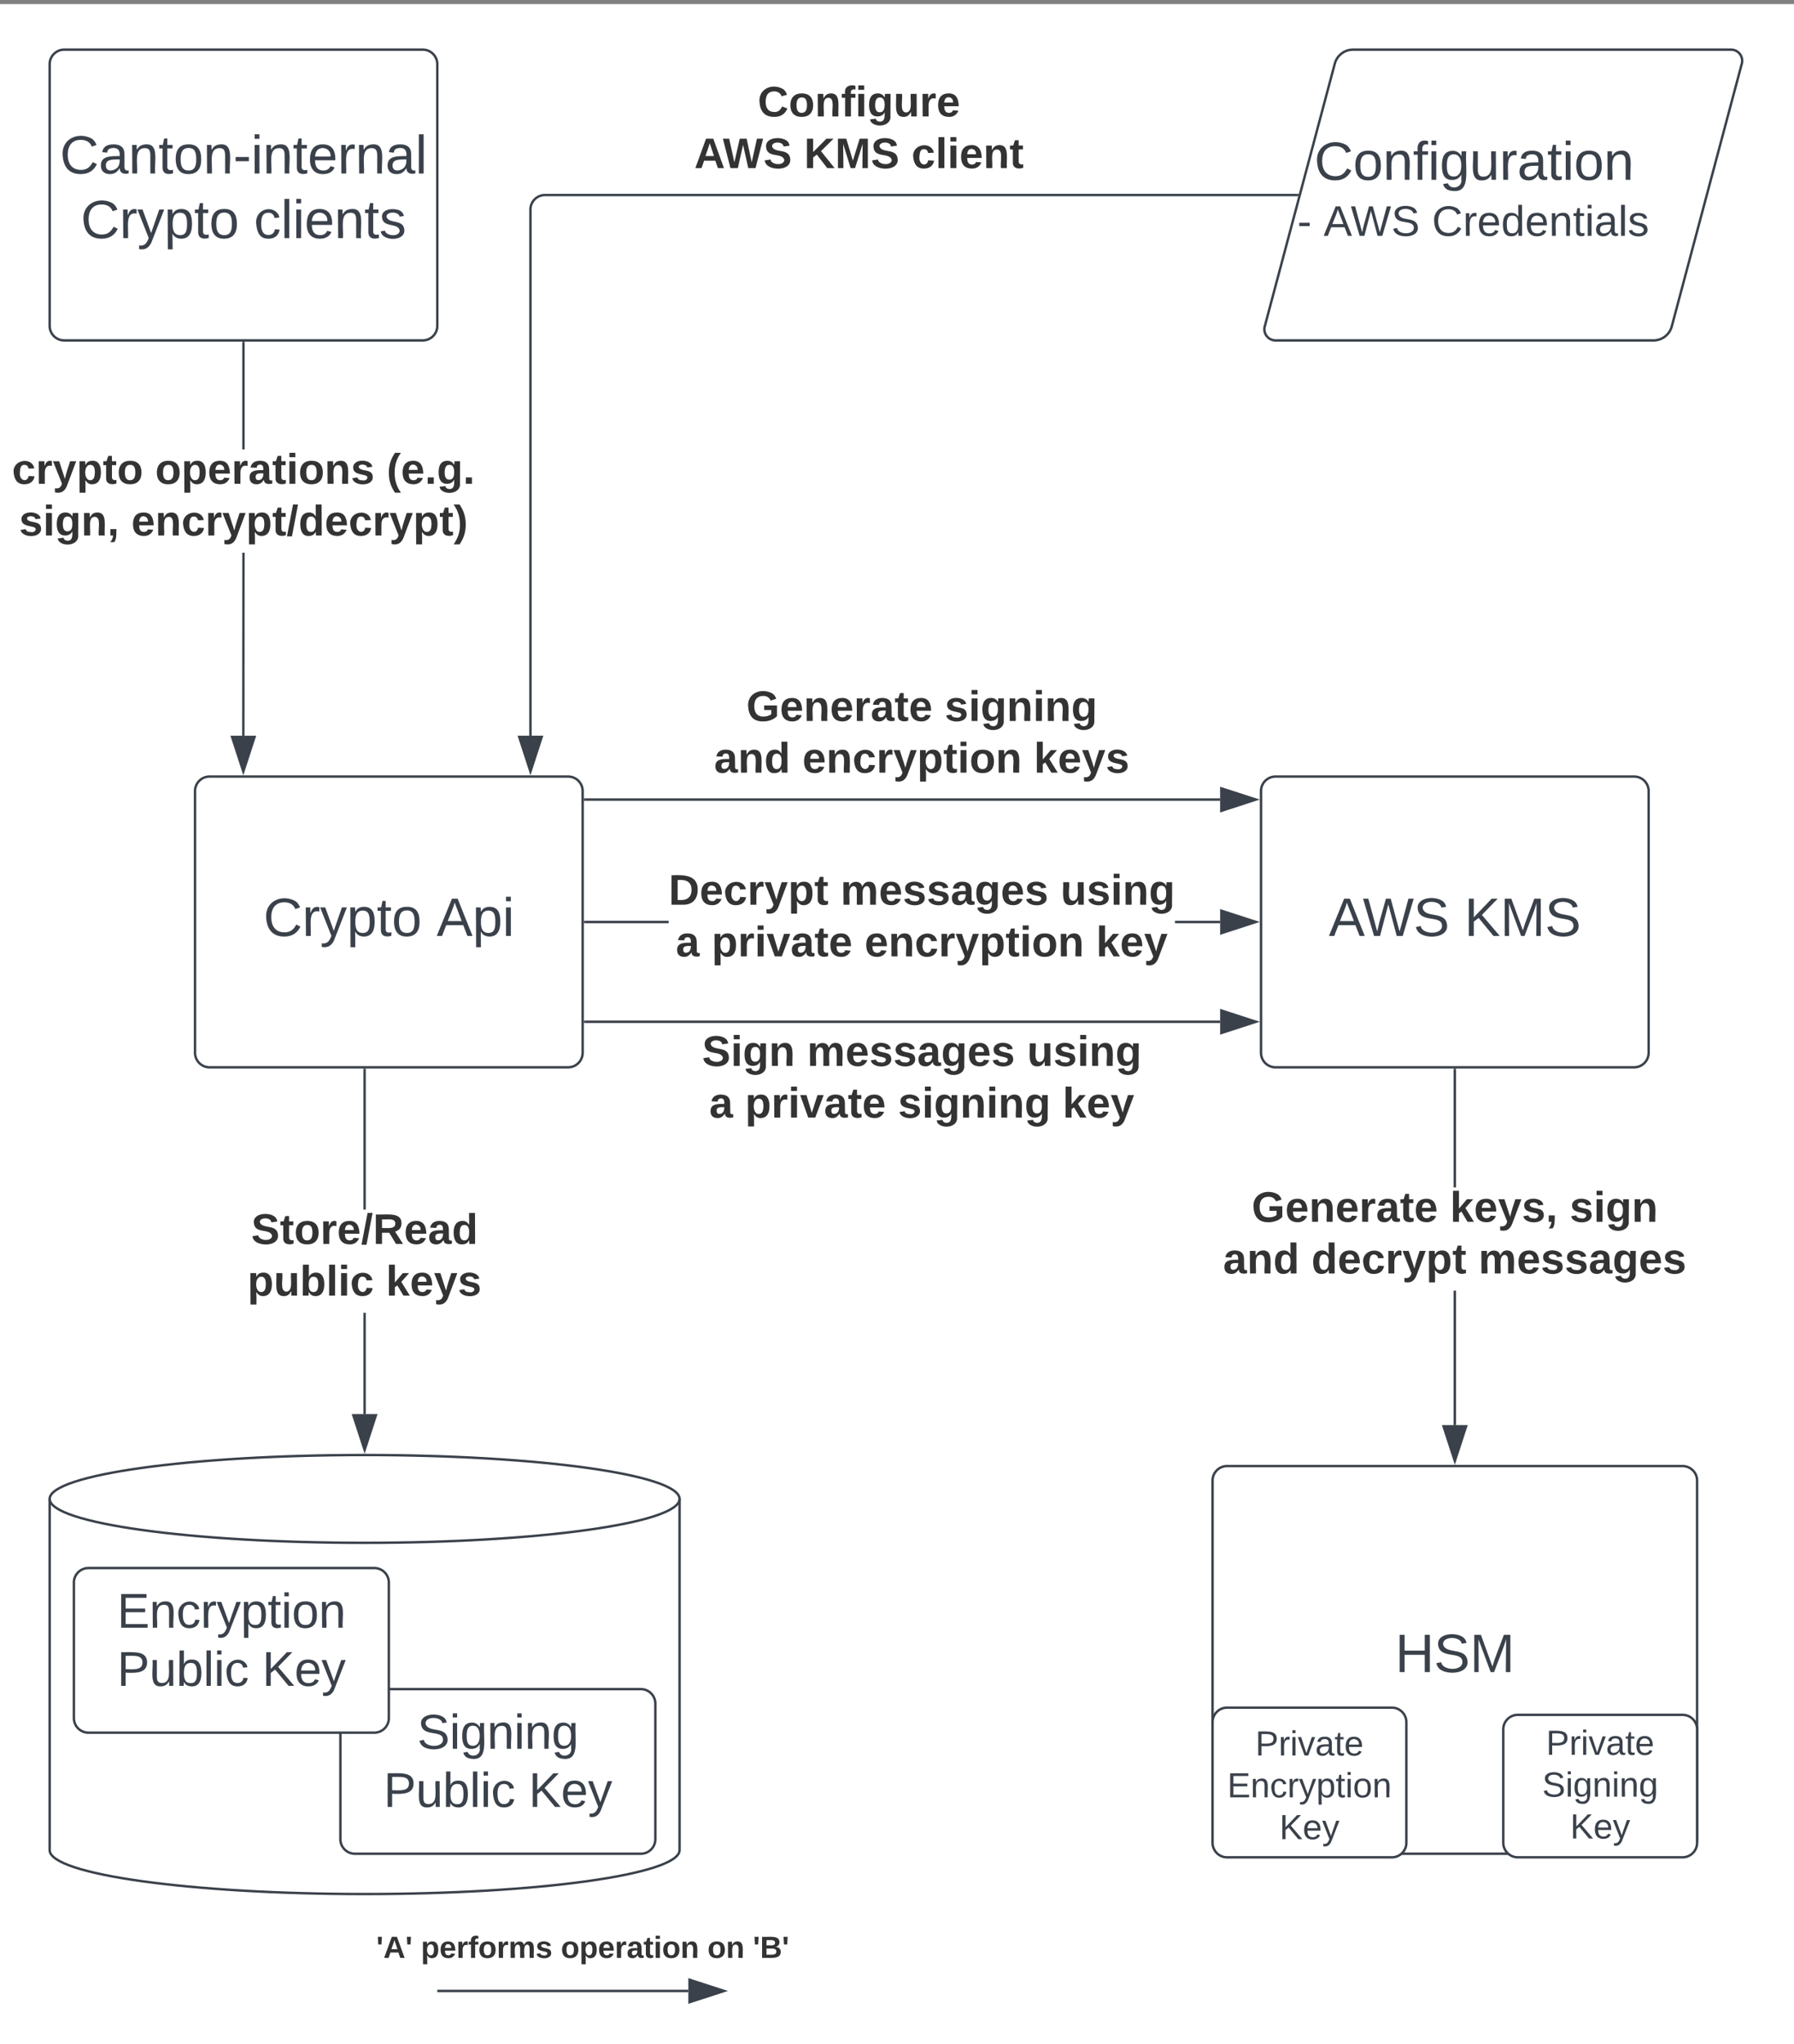 <svg xmlns="http://www.w3.org/2000/svg" xmlns:xlink="http://www.w3.org/1999/xlink" xmlns:lucid="lucid" width="740.5" height="843.69"><rect width="100%" height="100%" fill="#808080" stroke="none"/><g transform="translate(-19.5 1.689)" lucid:page-tab-id="0_0"><path d="M0 0h777.62v1099.78H0z" fill="#fff"/><path d="M540 324.8a6 6 0 0 1 6-6h148a6 6 0 0 1 6 6v108a6 6 0 0 1-6 6H546a6 6 0 0 1-6-6z" stroke="#3a414a" fill="#fff"/><use xlink:href="#a" transform="matrix(1,0,0,1,552,330.811) translate(15.994 53.778)"/><use xlink:href="#b" transform="matrix(1,0,0,1,552,330.811) translate(71.92 53.778)"/><path d="M100 324.8a6 6 0 0 1 6-6h148a6 6 0 0 1 6 6v108a6 6 0 0 1-6 6H106a6 6 0 0 1-6-6z" stroke="#3a414a" fill="#fff"/><use xlink:href="#c" transform="matrix(1,0,0,1,112,330.811) translate(16.241 53.778)"/><use xlink:href="#d" transform="matrix(1,0,0,1,112,330.811) translate(87.722 53.778)"/><path d="M170.47 581.93h-.94v-41.8h.94zm0-84.45h-.94V439.8h.94z" stroke="#3a414a" stroke-width=".05" fill="#3a414a"/><path d="M170.47 439.82h-.94v-.5h.94z" fill="#3a414a"/><path stroke="#3a414a" stroke-width=".05" fill="#3a414a"/><path d="M170 596.7l-4.63-14.27h9.26z" fill="#3a414a"/><path d="M170 598.23l-5.3-16.28h10.6zm-3.98-15.33l3.98 12.26 3.98-12.26z" stroke="#3a414a" stroke-width=".05" fill="#3a414a"/><use xlink:href="#e" transform="matrix(1,0,0,1,121.679,497.478) translate(1.511 14.222)"/><use xlink:href="#f" transform="matrix(1,0,0,1,121.679,497.478) translate(0.005 35.556)"/><use xlink:href="#g" transform="matrix(1,0,0,1,121.679,497.478) translate(57.141 35.556)"/><path d="M295.48 379.3H261v-.96h34.48zm227.64 0h-18.6v-.96h18.6z" stroke="#3a414a" stroke-width=".05" fill="#3a414a"/><path d="M261 379.3h-.5v-.96h.5z" fill="#3a414a"/><path stroke="#3a414a" stroke-width=".05" fill="#3a414a"/><path d="M537.88 378.8l-14.26 4.65v-9.27z" fill="#3a414a"/><path d="M539.42 378.8l-16.28 5.3v-10.58zm-15.33 4l12.25-4-12.26-3.97z" stroke="#3a414a" stroke-width=".05" fill="#3a414a"/><use xlink:href="#h" transform="matrix(1,0,0,1,295.481,357.478) translate(0.005 14.222)"/><use xlink:href="#i" transform="matrix(1,0,0,1,295.481,357.478) translate(70.968 14.222)"/><use xlink:href="#j" transform="matrix(1,0,0,1,295.481,357.478) translate(161.783 14.222)"/><use xlink:href="#k" transform="matrix(1,0,0,1,295.481,357.478) translate(2.968 35.556)"/><use xlink:href="#l" transform="matrix(1,0,0,1,295.481,357.478) translate(17.783 35.556)"/><use xlink:href="#m" transform="matrix(1,0,0,1,295.481,357.478) translate(80.894 35.556)"/><use xlink:href="#n" transform="matrix(1,0,0,1,295.481,357.478) translate(176.449 35.556)"/><path d="M620.48 586.48h-.96V531h.96zm0-98.15h-.96V439.8h.96z" stroke="#3a414a" stroke-width=".05" fill="#3a414a"/><path d="M620.48 439.82h-.96v-.5h.96z" fill="#3a414a"/><path stroke="#3a414a" stroke-width=".05" fill="#3a414a"/><path d="M620 601.25l-4.63-14.27h9.26z" fill="#3a414a"/><path d="M620 602.8l-5.3-16.3h10.6zm-3.98-15.34L620 599.7l3.98-12.24z" stroke="#3a414a" stroke-width=".05" fill="#3a414a"/><use xlink:href="#o" transform="matrix(1,0,0,1,524.346,488.331) translate(11.807 14.222)"/><use xlink:href="#p" transform="matrix(1,0,0,1,524.346,488.331) translate(93.684 14.222)"/><use xlink:href="#q" transform="matrix(1,0,0,1,524.346,488.331) translate(143.067 14.222)"/><use xlink:href="#r" transform="matrix(1,0,0,1,524.346,488.331) translate(0.005 35.556)"/><use xlink:href="#s" transform="matrix(1,0,0,1,524.346,488.331) translate(36.449 35.556)"/><use xlink:href="#t" transform="matrix(1,0,0,1,524.346,488.331) translate(105.437 35.556)"/><path d="M40 24.8a6 6 0 0 1 6-6h148a6 6 0 0 1 6 6v108a6 6 0 0 1-6 6H46a6 6 0 0 1-6-6z" stroke="#3a414a" fill="#fff"/><use xlink:href="#u" transform="matrix(1,0,0,1,45,23.811) translate(-0.772 46.111)"/><use xlink:href="#v" transform="matrix(1,0,0,1,45,23.811) translate(7.84 72.778)"/><use xlink:href="#w" transform="matrix(1,0,0,1,45,23.811) translate(79.321 72.778)"/><path d="M120.47 228.78l-.06 73.15h-.94l.07-73.15v-2.35h.94zm0-45.02h-.94V139.8h.94z" stroke="#3a414a" stroke-width=".05" fill="#3a414a"/><path d="M120.47 139.82h-.94v-.5h.94z" fill="#3a414a"/><path stroke="#3a414a" stroke-width=".05" fill="#3a414a"/><path d="M119.93 316.7l-4.63-14.27h9.27z" fill="#3a414a"/><path d="M119.93 318.23l-5.3-16.28h10.6zm-3.98-15.33l3.98 12.26 4-12.26z" stroke="#3a414a" stroke-width=".05" fill="#3a414a"/><use xlink:href="#x" transform="matrix(1,0,0,1,24.444,183.762) translate(0.005 14.222)"/><use xlink:href="#y" transform="matrix(1,0,0,1,24.444,183.762) translate(59.116 14.222)"/><use xlink:href="#z" transform="matrix(1,0,0,1,24.444,183.762) translate(154.672 14.222)"/><use xlink:href="#A" transform="matrix(1,0,0,1,24.444,183.762) translate(2.943 35.556)"/><use xlink:href="#B" transform="matrix(1,0,0,1,24.444,183.762) translate(49.264 35.556)"/><path d="M261 328.3h262.12" stroke="#3a414a" fill="none"/><path d="M261 328.8h-.5v-.96h.5z" stroke="#3a414a" stroke-width=".05" fill="#3a414a"/><path d="M537.88 328.3l-14.26 4.65v-9.27z" stroke="#3a414a" fill="#3a414a"/><use xlink:href="#o" transform="matrix(1,0,0,1,314.247,281.645) translate(13.314 14.222)"/><use xlink:href="#C" transform="matrix(1,0,0,1,314.247,281.645) translate(95.19 14.222)"/><use xlink:href="#r" transform="matrix(1,0,0,1,314.247,281.645) translate(0.005 35.556)"/><use xlink:href="#D" transform="matrix(1,0,0,1,314.247,281.645) translate(36.449 35.556)"/><use xlink:href="#E" transform="matrix(1,0,0,1,314.247,281.645) translate(132.005 35.556)"/><path d="M570.45 24.6a7.8 7.8 0 0 1 7.55-5.8h156a4.6 4.6 0 0 1 4.45 5.8L709.55 133a7.8 7.8 0 0 1-7.55 5.8H546a4.6 4.6 0 0 1-4.45-5.8z" stroke="#3a414a" fill="#fff"/><use xlink:href="#F" transform="matrix(1,0,0,1,545,23.811) translate(17.01 48.715)"/><use xlink:href="#G" transform="matrix(1,0,0,1,545,23.811) translate(10.01 71.826)"/><use xlink:href="#H" transform="matrix(1,0,0,1,545,23.811) translate(20.825 71.826)"/><use xlink:href="#I" transform="matrix(1,0,0,1,545,23.811) translate(65.566 71.826)"/><path d="M554.98 78.8H244.45a6 6 0 0 0-6 6v217.13" stroke="#3a414a" fill="none"/><path d="M555.36 79.3h-.4v-.96h.65z" stroke="#3a414a" stroke-width=".05" fill="#3a414a"/><path d="M238.45 316.7l-4.63-14.27h9.27z" stroke="#3a414a" fill="#3a414a"/><g><use xlink:href="#J" transform="matrix(1,0,0,1,306.071,32.144) translate(26.178 14.222)"/><use xlink:href="#K" transform="matrix(1,0,0,1,306.071,32.144) translate(0.005 35.556)"/><use xlink:href="#L" transform="matrix(1,0,0,1,306.071,32.144) translate(45.338 35.556)"/><use xlink:href="#M" transform="matrix(1,0,0,1,306.071,32.144) translate(89.684 35.556)"/></g><path d="M520 609.37a6 6 0 0 1 6-6h188a6 6 0 0 1 6 6v148a6 6 0 0 1-6 6H526a6 6 0 0 1-6-6z" stroke="#3a414a" fill="#fff"/><g><use xlink:href="#N" transform="matrix(1,0,0,1,532,615.367) translate(63.37 73.028)"/></g><path d="M640 712.04a6 6 0 0 1 6-6h68a6 6 0 0 1 6 6v46.8a6 6 0 0 1-6 6h-68a6 6 0 0 1-6-6z" stroke="#3a414a" fill="#fff"/><g><use xlink:href="#O" transform="matrix(1,0,0,1,645,711.042) translate(12.664 11.507)"/><use xlink:href="#P" transform="matrix(1,0,0,1,645,711.042) translate(11.066 28.769)"/><use xlink:href="#Q" transform="matrix(1,0,0,1,645,711.042) translate(22.614 46.03)"/></g><path d="M520 709.07a6 6 0 0 1 6-6h68a6 6 0 0 1 6 6v49.78a6 6 0 0 1-6 6h-68a6 6 0 0 1-6-6z" stroke="#3a414a" fill="#fff"/><g><use xlink:href="#O" transform="matrix(1,0,0,1,525,708.069) translate(12.664 14.757)"/><use xlink:href="#R" transform="matrix(1,0,0,1,525,708.069) translate(1.077 32.019)"/><use xlink:href="#Q" transform="matrix(1,0,0,1,525,708.069) translate(22.614 49.28)"/></g><path d="M300 761.88c0 10-58.2 18.12-130 18.12s-130-8.1-130-18.12V616.93c0-10 58.2-18.12 130-18.12s130 8.12 130 18.13z" stroke="#3a414a" fill="#fff"/><path d="M300 616.93c0 10-58.2 18.12-130 18.12s-130-8.1-130-18.12" stroke="#3a414a" fill="none"/><path d="M160 701.42a6 6 0 0 1 6-6h118a6 6 0 0 1 6 6v55.95a6 6 0 0 1-6 6H166a6 6 0 0 1-6-6z" stroke="#3a414a" fill="#fff"/><g><use xlink:href="#S" transform="matrix(1,0,0,1,165,700.421) translate(26.722 19.625)"/><use xlink:href="#T" transform="matrix(1,0,0,1,165,700.421) translate(12.833 43.625)"/><use xlink:href="#U" transform="matrix(1,0,0,1,165,700.421) translate(72.722 43.625)"/></g><path d="M50 651.46a6 6 0 0 1 6-6h118a6 6 0 0 1 6 6v55.94a6 6 0 0 1-6 6H56a6 6 0 0 1-6-6z" stroke="#3a414a" fill="#fff"/><g><use xlink:href="#V" transform="matrix(1,0,0,1,55,650.455) translate(12.833 19.625)"/><use xlink:href="#T" transform="matrix(1,0,0,1,55,650.455) translate(12.833 43.625)"/><use xlink:href="#U" transform="matrix(1,0,0,1,55,650.455) translate(72.722 43.625)"/></g><path d="M200.5 820h103.12M200.5 820h-.5" stroke="#3a414a" fill="none"/><path d="M318.38 820l-14.26 4.63v-9.26z" stroke="#3a414a" fill="#3a414a"/><g><use xlink:href="#W" transform="matrix(1,0,0,1,174.783,796.302) translate(0.005 10.042)"/><use xlink:href="#X" transform="matrix(1,0,0,1,174.783,796.302) translate(18.45 10.042)"/><use xlink:href="#Y" transform="matrix(1,0,0,1,174.783,796.302) translate(76.226 10.042)"/><use xlink:href="#Z" transform="matrix(1,0,0,1,174.783,796.302) translate(136.722 10.042)"/><use xlink:href="#aa" transform="matrix(1,0,0,1,174.783,796.302) translate(155.481 10.042)"/></g><path d="M523.12 420.48H261v-.96h262.12z" stroke="#3a414a" stroke-width=".05" fill="#3a414a"/><path d="M261 420.48h-.5v-.96h.5z" fill="#3a414a"/><path stroke="#3a414a" stroke-width=".05" fill="#3a414a"/><path d="M537.88 420l-14.26 4.63v-9.26z" fill="#3a414a"/><path d="M539.42 420l-16.28 5.3v-10.6zm-15.33 3.98l12.25-3.98-12.26-3.98z" stroke="#3a414a" stroke-width=".05" fill="#3a414a"/><g><use xlink:href="#ab" transform="matrix(1,0,0,1,309.284,424) translate(0.005 14.222)"/><use xlink:href="#i" transform="matrix(1,0,0,1,309.284,424) translate(43.363 14.222)"/><use xlink:href="#ac" transform="matrix(1,0,0,1,309.284,424) translate(134.178 14.222)"/><use xlink:href="#k" transform="matrix(1,0,0,1,309.284,424) translate(2.968 35.556)"/><use xlink:href="#l" transform="matrix(1,0,0,1,309.284,424) translate(17.783 35.556)"/><use xlink:href="#ad" transform="matrix(1,0,0,1,309.284,424) translate(80.894 35.556)"/><use xlink:href="#n" transform="matrix(1,0,0,1,309.284,424) translate(148.845 35.556)"/></g><defs><path fill="#3a414a" d="M205 0l-28-72H64L36 0H1l101-248h38L239 0h-34zm-38-99l-47-123c-12 45-31 82-46 123h93" id="ae"/><path fill="#3a414a" d="M266 0h-40l-56-210L115 0H75L2-248h35L96-30l15-64 43-154h32l59 218 59-218h35" id="af"/><path fill="#3a414a" d="M185-189c-5-48-123-54-124 2 14 75 158 14 163 119 3 78-121 87-175 55-17-10-28-26-33-46l33-7c5 56 141 63 141-1 0-78-155-14-162-118-5-82 145-84 179-34 5 7 8 16 11 25" id="ag"/><g id="a"><use transform="matrix(0.062,0,0,0.062,0,0)" xlink:href="#ae"/><use transform="matrix(0.062,0,0,0.062,14.012,0)" xlink:href="#af"/><use transform="matrix(0.062,0,0,0.062,34.938,0)" xlink:href="#ag"/></g><path fill="#3a414a" d="M194 0L95-120 63-95V0H30v-248h33v124l119-124h40L117-140 236 0h-42" id="ah"/><path fill="#3a414a" d="M240 0l2-218c-23 76-54 145-80 218h-23L58-218 59 0H30v-248h44l77 211c21-75 51-140 76-211h43V0h-30" id="ai"/><g id="b"><use transform="matrix(0.062,0,0,0.062,0,0)" xlink:href="#ah"/><use transform="matrix(0.062,0,0,0.062,14.815,0)" xlink:href="#ai"/><use transform="matrix(0.062,0,0,0.062,33.272,0)" xlink:href="#ag"/></g><path fill="#3a414a" d="M212-179c-10-28-35-45-73-45-59 0-87 40-87 99 0 60 29 101 89 101 43 0 62-24 78-52l27 14C228-24 195 4 139 4 59 4 22-46 18-125c-6-104 99-153 187-111 19 9 31 26 39 46" id="aj"/><path fill="#3a414a" d="M114-163C36-179 61-72 57 0H25l-1-190h30c1 12-1 29 2 39 6-27 23-49 58-41v29" id="ak"/><path fill="#3a414a" d="M179-190L93 31C79 59 56 82 12 73V49c39 6 53-20 64-50L1-190h34L92-34l54-156h33" id="al"/><path fill="#3a414a" d="M115-194c55 1 70 41 70 98S169 2 115 4C84 4 66-9 55-30l1 105H24l-1-265h31l2 30c10-21 28-34 59-34zm-8 174c40 0 45-34 45-75s-6-73-45-74c-42 0-51 32-51 76 0 43 10 73 51 73" id="am"/><path fill="#3a414a" d="M59-47c-2 24 18 29 38 22v24C64 9 27 4 27-40v-127H5v-23h24l9-43h21v43h35v23H59v120" id="an"/><path fill="#3a414a" d="M100-194c62-1 85 37 85 99 1 63-27 99-86 99S16-35 15-95c0-66 28-99 85-99zM99-20c44 1 53-31 53-75 0-43-8-75-51-75s-53 32-53 75 10 74 51 75" id="ao"/><g id="c"><use transform="matrix(0.062,0,0,0.062,0,0)" xlink:href="#aj"/><use transform="matrix(0.062,0,0,0.062,15.988,0)" xlink:href="#ak"/><use transform="matrix(0.062,0,0,0.062,23.333,0)" xlink:href="#al"/><use transform="matrix(0.062,0,0,0.062,34.444,0)" xlink:href="#am"/><use transform="matrix(0.062,0,0,0.062,46.79,0)" xlink:href="#an"/><use transform="matrix(0.062,0,0,0.062,52.963,0)" xlink:href="#ao"/></g><path fill="#3a414a" d="M24-231v-30h32v30H24zM24 0v-190h32V0H24" id="ap"/><g id="d"><use transform="matrix(0.062,0,0,0.062,0,0)" xlink:href="#ae"/><use transform="matrix(0.062,0,0,0.062,14.815,0)" xlink:href="#am"/><use transform="matrix(0.062,0,0,0.062,27.16,0)" xlink:href="#ap"/></g><path fill="#333" d="M169-182c-1-43-94-46-97-3 18 66 151 10 154 114 3 95-165 93-204 36-6-8-10-19-12-30l50-8c3 46 112 56 116 5-17-69-150-10-154-114-4-87 153-88 188-35 5 8 8 18 10 28" id="aq"/><path fill="#333" d="M115-3C79 11 28 4 28-45v-112H4v-33h27l15-45h31v45h36v33H77v99c-1 23 16 31 38 25v30" id="ar"/><path fill="#333" d="M110-194c64 0 96 36 96 99 0 64-35 99-97 99-61 0-95-36-95-99 0-62 34-99 96-99zm-1 164c35 0 45-28 45-65 0-40-10-65-43-65-34 0-45 26-45 65 0 36 10 65 43 65" id="as"/><path fill="#333" d="M135-150c-39-12-60 13-60 57V0H25l-1-190h47c2 13-1 29 3 40 6-28 27-53 61-41v41" id="at"/><path fill="#333" d="M185-48c-13 30-37 53-82 52C43 2 14-33 14-96s30-98 90-98c62 0 83 45 84 108H66c0 31 8 55 39 56 18 0 30-7 34-22zm-45-69c5-46-57-63-70-21-2 6-4 13-4 21h74" id="au"/><path fill="#333" d="M4 7l51-268h42L46 7H4" id="av"/><path fill="#333" d="M240-174c0 40-23 61-54 70L253 0h-59l-57-94H76V0H24v-248c93 4 217-23 216 74zM76-134c48-2 112 12 112-38 0-48-66-32-112-35v73" id="aw"/><path fill="#333" d="M133-34C117-15 103 5 69 4 32 3 11-16 11-54c-1-60 55-63 116-61 1-26-3-47-28-47-18 1-26 9-28 27l-52-2c7-38 36-58 82-57s74 22 75 68l1 82c-1 14 12 18 25 15v27c-30 8-71 5-69-32zm-48 3c29 0 43-24 42-57-32 0-66-3-65 30 0 17 8 27 23 27" id="ax"/><path fill="#333" d="M88-194c31-1 46 15 58 34l-1-101h50l1 261h-48c-2-10 0-23-3-31C134-8 116 4 84 4 32 4 16-41 15-95c0-56 19-97 73-99zm17 164c33 0 40-30 41-66 1-37-9-64-41-64s-38 30-39 65c0 43 13 65 39 65" id="ay"/><g id="e"><use transform="matrix(0.049,0,0,0.049,0,0)" xlink:href="#aq"/><use transform="matrix(0.049,0,0,0.049,11.852,0)" xlink:href="#ar"/><use transform="matrix(0.049,0,0,0.049,17.728,0)" xlink:href="#as"/><use transform="matrix(0.049,0,0,0.049,28.543,0)" xlink:href="#at"/><use transform="matrix(0.049,0,0,0.049,35.457,0)" xlink:href="#au"/><use transform="matrix(0.049,0,0,0.049,45.333,0)" xlink:href="#av"/><use transform="matrix(0.049,0,0,0.049,50.272,0)" xlink:href="#aw"/><use transform="matrix(0.049,0,0,0.049,63.062,0)" xlink:href="#au"/><use transform="matrix(0.049,0,0,0.049,72.938,0)" xlink:href="#ax"/><use transform="matrix(0.049,0,0,0.049,82.815,0)" xlink:href="#ay"/></g><path fill="#333" d="M135-194c53 0 70 44 70 98 0 56-19 98-73 100-31 1-45-17-59-34 3 33 2 69 2 105H25l-1-265h48c2 10 0 23 3 31 11-24 29-35 60-35zM114-30c33 0 39-31 40-66 0-38-9-64-40-64-56 0-55 130 0 130" id="az"/><path fill="#333" d="M85 4C-2 5 27-109 22-190h50c7 57-23 150 33 157 60-5 35-97 40-157h50l1 190h-47c-2-12 1-28-3-38-12 25-28 42-61 42" id="aA"/><path fill="#333" d="M135-194c52 0 70 43 70 98 0 56-19 99-73 100-30 1-46-15-58-35L72 0H24l1-261h50v104c11-23 29-37 60-37zM114-30c31 0 40-27 40-66 0-37-7-63-39-63s-41 28-41 65c0 36 8 64 40 64" id="aB"/><path fill="#333" d="M25 0v-261h50V0H25" id="aC"/><path fill="#333" d="M25-224v-37h50v37H25zM25 0v-190h50V0H25" id="aD"/><path fill="#333" d="M190-63c-7 42-38 67-86 67-59 0-84-38-90-98-12-110 154-137 174-36l-49 2c-2-19-15-32-35-32-30 0-35 28-38 64-6 74 65 87 74 30" id="aE"/><g id="f"><use transform="matrix(0.049,0,0,0.049,0,0)" xlink:href="#az"/><use transform="matrix(0.049,0,0,0.049,10.815,0)" xlink:href="#aA"/><use transform="matrix(0.049,0,0,0.049,21.63,0)" xlink:href="#aB"/><use transform="matrix(0.049,0,0,0.049,32.444,0)" xlink:href="#aC"/><use transform="matrix(0.049,0,0,0.049,37.383,0)" xlink:href="#aD"/><use transform="matrix(0.049,0,0,0.049,42.321,0)" xlink:href="#aE"/></g><path fill="#333" d="M147 0L96-86 75-71V0H25v-261h50v150l67-79h53l-66 74L201 0h-54" id="aF"/><path fill="#333" d="M123 10C108 53 80 86 19 72V37c35 8 53-11 59-39L3-190h52l48 148c12-52 28-100 44-148h51" id="aG"/><path fill="#333" d="M137-138c1-29-70-34-71-4 15 46 118 7 119 86 1 83-164 76-172 9l43-7c4 19 20 25 44 25 33 8 57-30 24-41C81-84 22-81 20-136c-2-80 154-74 161-7" id="aH"/><g id="g"><use transform="matrix(0.049,0,0,0.049,0,0)" xlink:href="#aF"/><use transform="matrix(0.049,0,0,0.049,9.877,0)" xlink:href="#au"/><use transform="matrix(0.049,0,0,0.049,19.753,0)" xlink:href="#aG"/><use transform="matrix(0.049,0,0,0.049,29.63,0)" xlink:href="#aH"/></g><path fill="#333" d="M24-248c120-7 223 5 221 122C244-46 201 0 124 0H24v-248zM76-40c74 7 117-18 117-86 0-67-45-88-117-82v168" id="aI"/><g id="h"><use transform="matrix(0.049,0,0,0.049,0,0)" xlink:href="#aI"/><use transform="matrix(0.049,0,0,0.049,12.79,0)" xlink:href="#au"/><use transform="matrix(0.049,0,0,0.049,22.667,0)" xlink:href="#aE"/><use transform="matrix(0.049,0,0,0.049,32.543,0)" xlink:href="#at"/><use transform="matrix(0.049,0,0,0.049,39.457,0)" xlink:href="#aG"/><use transform="matrix(0.049,0,0,0.049,49.333,0)" xlink:href="#az"/><use transform="matrix(0.049,0,0,0.049,60.148,0)" xlink:href="#ar"/></g><path fill="#333" d="M220-157c-53 9-28 100-34 157h-49v-107c1-27-5-49-29-50C55-147 81-57 75 0H25l-1-190h47c2 12-1 28 3 38 10-53 101-56 108 0 13-22 24-43 59-42 82 1 51 116 57 194h-49v-107c-1-25-5-48-29-50" id="aJ"/><path fill="#333" d="M195-6C206 82 75 100 31 46c-4-6-6-13-8-21l49-6c3 16 16 24 34 25 40 0 42-37 40-79-11 22-30 35-61 35-53 0-70-43-70-97 0-56 18-96 73-97 30 0 46 14 59 34l2-30h47zm-90-29c32 0 41-27 41-63 0-35-9-62-40-62-32 0-39 29-40 63 0 36 9 62 39 62" id="aK"/><g id="i"><use transform="matrix(0.049,0,0,0.049,0,0)" xlink:href="#aJ"/><use transform="matrix(0.049,0,0,0.049,15.802,0)" xlink:href="#au"/><use transform="matrix(0.049,0,0,0.049,25.679,0)" xlink:href="#aH"/><use transform="matrix(0.049,0,0,0.049,35.556,0)" xlink:href="#aH"/><use transform="matrix(0.049,0,0,0.049,45.432,0)" xlink:href="#ax"/><use transform="matrix(0.049,0,0,0.049,55.309,0)" xlink:href="#aK"/><use transform="matrix(0.049,0,0,0.049,66.123,0)" xlink:href="#au"/><use transform="matrix(0.049,0,0,0.049,76,0)" xlink:href="#aH"/></g><path fill="#333" d="M135-194c87-1 58 113 63 194h-50c-7-57 23-157-34-157-59 0-34 97-39 157H25l-1-190h47c2 12-1 28 3 38 12-26 28-41 61-42" id="aL"/><g id="j"><use transform="matrix(0.049,0,0,0.049,0,0)" xlink:href="#aA"/><use transform="matrix(0.049,0,0,0.049,10.815,0)" xlink:href="#aH"/><use transform="matrix(0.049,0,0,0.049,20.691,0)" xlink:href="#aD"/><use transform="matrix(0.049,0,0,0.049,25.63,0)" xlink:href="#aL"/><use transform="matrix(0.049,0,0,0.049,36.444,0)" xlink:href="#aK"/></g><use transform="matrix(0.049,0,0,0.049,0,0)" xlink:href="#ax" id="k"/><path fill="#333" d="M128 0H69L1-190h53L99-40l48-150h52" id="aM"/><g id="l"><use transform="matrix(0.049,0,0,0.049,0,0)" xlink:href="#az"/><use transform="matrix(0.049,0,0,0.049,10.815,0)" xlink:href="#at"/><use transform="matrix(0.049,0,0,0.049,17.728,0)" xlink:href="#aD"/><use transform="matrix(0.049,0,0,0.049,22.667,0)" xlink:href="#aM"/><use transform="matrix(0.049,0,0,0.049,32.543,0)" xlink:href="#ax"/><use transform="matrix(0.049,0,0,0.049,42.42,0)" xlink:href="#ar"/><use transform="matrix(0.049,0,0,0.049,48.296,0)" xlink:href="#au"/></g><g id="m"><use transform="matrix(0.049,0,0,0.049,0,0)" xlink:href="#au"/><use transform="matrix(0.049,0,0,0.049,9.877,0)" xlink:href="#aL"/><use transform="matrix(0.049,0,0,0.049,20.691,0)" xlink:href="#aE"/><use transform="matrix(0.049,0,0,0.049,30.568,0)" xlink:href="#at"/><use transform="matrix(0.049,0,0,0.049,37.481,0)" xlink:href="#aG"/><use transform="matrix(0.049,0,0,0.049,47.358,0)" xlink:href="#az"/><use transform="matrix(0.049,0,0,0.049,58.173,0)" xlink:href="#ar"/><use transform="matrix(0.049,0,0,0.049,64.049,0)" xlink:href="#aD"/><use transform="matrix(0.049,0,0,0.049,68.988,0)" xlink:href="#as"/><use transform="matrix(0.049,0,0,0.049,79.802,0)" xlink:href="#aL"/></g><g id="n"><use transform="matrix(0.049,0,0,0.049,0,0)" xlink:href="#aF"/><use transform="matrix(0.049,0,0,0.049,9.877,0)" xlink:href="#au"/><use transform="matrix(0.049,0,0,0.049,19.753,0)" xlink:href="#aG"/></g><path fill="#333" d="M67-125c0 54 23 88 75 88 28 0 53-7 68-21v-34h-60v-39h108v91C232-14 192 4 140 4 58 4 20-42 15-125 8-236 126-280 215-234c19 10 29 26 37 47l-47 15c-11-23-29-39-63-39-53 1-75 33-75 86" id="aN"/><g id="o"><use transform="matrix(0.049,0,0,0.049,0,0)" xlink:href="#aN"/><use transform="matrix(0.049,0,0,0.049,13.827,0)" xlink:href="#au"/><use transform="matrix(0.049,0,0,0.049,23.704,0)" xlink:href="#aL"/><use transform="matrix(0.049,0,0,0.049,34.519,0)" xlink:href="#au"/><use transform="matrix(0.049,0,0,0.049,44.395,0)" xlink:href="#at"/><use transform="matrix(0.049,0,0,0.049,51.309,0)" xlink:href="#ax"/><use transform="matrix(0.049,0,0,0.049,61.185,0)" xlink:href="#ar"/><use transform="matrix(0.049,0,0,0.049,67.062,0)" xlink:href="#au"/></g><path fill="#333" d="M76-54c-1 42 2 86-19 110H24C36 42 46 24 48 0H25v-54h51" id="aO"/><g id="p"><use transform="matrix(0.049,0,0,0.049,0,0)" xlink:href="#aF"/><use transform="matrix(0.049,0,0,0.049,9.877,0)" xlink:href="#au"/><use transform="matrix(0.049,0,0,0.049,19.753,0)" xlink:href="#aG"/><use transform="matrix(0.049,0,0,0.049,29.63,0)" xlink:href="#aH"/><use transform="matrix(0.049,0,0,0.049,39.506,0)" xlink:href="#aO"/></g><g id="q"><use transform="matrix(0.049,0,0,0.049,0,0)" xlink:href="#aH"/><use transform="matrix(0.049,0,0,0.049,9.877,0)" xlink:href="#aD"/><use transform="matrix(0.049,0,0,0.049,14.815,0)" xlink:href="#aK"/><use transform="matrix(0.049,0,0,0.049,25.63,0)" xlink:href="#aL"/></g><g id="r"><use transform="matrix(0.049,0,0,0.049,0,0)" xlink:href="#ax"/><use transform="matrix(0.049,0,0,0.049,9.877,0)" xlink:href="#aL"/><use transform="matrix(0.049,0,0,0.049,20.691,0)" xlink:href="#ay"/></g><g id="s"><use transform="matrix(0.049,0,0,0.049,0,0)" xlink:href="#ay"/><use transform="matrix(0.049,0,0,0.049,10.815,0)" xlink:href="#au"/><use transform="matrix(0.049,0,0,0.049,20.691,0)" xlink:href="#aE"/><use transform="matrix(0.049,0,0,0.049,30.568,0)" xlink:href="#at"/><use transform="matrix(0.049,0,0,0.049,37.481,0)" xlink:href="#aG"/><use transform="matrix(0.049,0,0,0.049,47.358,0)" xlink:href="#az"/><use transform="matrix(0.049,0,0,0.049,58.173,0)" xlink:href="#ar"/></g><g id="t"><use transform="matrix(0.049,0,0,0.049,0,0)" xlink:href="#aJ"/><use transform="matrix(0.049,0,0,0.049,15.802,0)" xlink:href="#au"/><use transform="matrix(0.049,0,0,0.049,25.679,0)" xlink:href="#aH"/><use transform="matrix(0.049,0,0,0.049,35.556,0)" xlink:href="#aH"/><use transform="matrix(0.049,0,0,0.049,45.432,0)" xlink:href="#ax"/><use transform="matrix(0.049,0,0,0.049,55.309,0)" xlink:href="#aK"/><use transform="matrix(0.049,0,0,0.049,66.123,0)" xlink:href="#au"/><use transform="matrix(0.049,0,0,0.049,76,0)" xlink:href="#aH"/></g><path fill="#3a414a" d="M141-36C126-15 110 5 73 4 37 3 15-17 15-53c-1-64 63-63 125-63 3-35-9-54-41-54-24 1-41 7-42 31l-33-3c5-37 33-52 76-52 45 0 72 20 72 64v82c-1 20 7 32 28 27v20c-31 9-61-2-59-35zM48-53c0 20 12 33 32 33 41-3 63-29 60-74-43 2-92-5-92 41" id="aP"/><path fill="#3a414a" d="M117-194c89-4 53 116 60 194h-32v-121c0-31-8-49-39-48C34-167 62-67 57 0H25l-1-190h30c1 10-1 24 2 32 11-22 29-35 61-36" id="aQ"/><path fill="#3a414a" d="M16-82v-28h88v28H16" id="aR"/><path fill="#3a414a" d="M100-194c63 0 86 42 84 106H49c0 40 14 67 53 68 26 1 43-12 49-29l28 8c-11 28-37 45-77 45C44 4 14-33 15-96c1-61 26-98 85-98zm52 81c6-60-76-77-97-28-3 7-6 17-6 28h103" id="aS"/><path fill="#3a414a" d="M24 0v-261h32V0H24" id="aT"/><g id="u"><use transform="matrix(0.062,0,0,0.062,0,0)" xlink:href="#aj"/><use transform="matrix(0.062,0,0,0.062,15.988,0)" xlink:href="#aP"/><use transform="matrix(0.062,0,0,0.062,28.333,0)" xlink:href="#aQ"/><use transform="matrix(0.062,0,0,0.062,40.679,0)" xlink:href="#an"/><use transform="matrix(0.062,0,0,0.062,46.852,0)" xlink:href="#ao"/><use transform="matrix(0.062,0,0,0.062,59.198,0)" xlink:href="#aQ"/><use transform="matrix(0.062,0,0,0.062,71.543,0)" xlink:href="#aR"/><use transform="matrix(0.062,0,0,0.062,78.889,0)" xlink:href="#ap"/><use transform="matrix(0.062,0,0,0.062,83.765,0)" xlink:href="#aQ"/><use transform="matrix(0.062,0,0,0.062,96.111,0)" xlink:href="#an"/><use transform="matrix(0.062,0,0,0.062,102.284,0)" xlink:href="#aS"/><use transform="matrix(0.062,0,0,0.062,114.63,0)" xlink:href="#ak"/><use transform="matrix(0.062,0,0,0.062,121.975,0)" xlink:href="#aQ"/><use transform="matrix(0.062,0,0,0.062,134.321,0)" xlink:href="#aP"/><use transform="matrix(0.062,0,0,0.062,146.667,0)" xlink:href="#aT"/></g><g id="v"><use transform="matrix(0.062,0,0,0.062,0,0)" xlink:href="#aj"/><use transform="matrix(0.062,0,0,0.062,15.988,0)" xlink:href="#ak"/><use transform="matrix(0.062,0,0,0.062,23.333,0)" xlink:href="#al"/><use transform="matrix(0.062,0,0,0.062,34.444,0)" xlink:href="#am"/><use transform="matrix(0.062,0,0,0.062,46.79,0)" xlink:href="#an"/><use transform="matrix(0.062,0,0,0.062,52.963,0)" xlink:href="#ao"/></g><path fill="#3a414a" d="M96-169c-40 0-48 33-48 73s9 75 48 75c24 0 41-14 43-38l32 2c-6 37-31 61-74 61-59 0-76-41-82-99-10-93 101-131 147-64 4 7 5 14 7 22l-32 3c-4-21-16-35-41-35" id="aU"/><path fill="#3a414a" d="M135-143c-3-34-86-38-87 0 15 53 115 12 119 90S17 21 10-45l28-5c4 36 97 45 98 0-10-56-113-15-118-90-4-57 82-63 122-42 12 7 21 19 24 35" id="aV"/><g id="w"><use transform="matrix(0.062,0,0,0.062,0,0)" xlink:href="#aU"/><use transform="matrix(0.062,0,0,0.062,11.111,0)" xlink:href="#aT"/><use transform="matrix(0.062,0,0,0.062,15.988,0)" xlink:href="#ap"/><use transform="matrix(0.062,0,0,0.062,20.864,0)" xlink:href="#aS"/><use transform="matrix(0.062,0,0,0.062,33.21,0)" xlink:href="#aQ"/><use transform="matrix(0.062,0,0,0.062,45.556,0)" xlink:href="#an"/><use transform="matrix(0.062,0,0,0.062,51.728,0)" xlink:href="#aV"/></g><g id="x"><use transform="matrix(0.049,0,0,0.049,0,0)" xlink:href="#aE"/><use transform="matrix(0.049,0,0,0.049,9.877,0)" xlink:href="#at"/><use transform="matrix(0.049,0,0,0.049,16.79,0)" xlink:href="#aG"/><use transform="matrix(0.049,0,0,0.049,26.667,0)" xlink:href="#az"/><use transform="matrix(0.049,0,0,0.049,37.481,0)" xlink:href="#ar"/><use transform="matrix(0.049,0,0,0.049,43.358,0)" xlink:href="#as"/></g><g id="y"><use transform="matrix(0.049,0,0,0.049,0,0)" xlink:href="#as"/><use transform="matrix(0.049,0,0,0.049,10.815,0)" xlink:href="#az"/><use transform="matrix(0.049,0,0,0.049,21.63,0)" xlink:href="#au"/><use transform="matrix(0.049,0,0,0.049,31.506,0)" xlink:href="#at"/><use transform="matrix(0.049,0,0,0.049,38.42,0)" xlink:href="#ax"/><use transform="matrix(0.049,0,0,0.049,48.296,0)" xlink:href="#ar"/><use transform="matrix(0.049,0,0,0.049,54.173,0)" xlink:href="#aD"/><use transform="matrix(0.049,0,0,0.049,59.111,0)" xlink:href="#as"/><use transform="matrix(0.049,0,0,0.049,69.926,0)" xlink:href="#aL"/><use transform="matrix(0.049,0,0,0.049,80.741,0)" xlink:href="#aH"/></g><path fill="#333" d="M67-93c0 74 22 123 53 168H70C40 30 18-18 18-93s22-123 52-168h50c-32 44-53 94-53 168" id="aW"/><path fill="#333" d="M24 0v-54h51V0H24" id="aX"/><g id="z"><use transform="matrix(0.049,0,0,0.049,0,0)" xlink:href="#aW"/><use transform="matrix(0.049,0,0,0.049,5.877,0)" xlink:href="#au"/><use transform="matrix(0.049,0,0,0.049,15.753,0)" xlink:href="#aX"/><use transform="matrix(0.049,0,0,0.049,20.691,0)" xlink:href="#aK"/><use transform="matrix(0.049,0,0,0.049,31.506,0)" xlink:href="#aX"/></g><g id="A"><use transform="matrix(0.049,0,0,0.049,0,0)" xlink:href="#aH"/><use transform="matrix(0.049,0,0,0.049,9.877,0)" xlink:href="#aD"/><use transform="matrix(0.049,0,0,0.049,14.815,0)" xlink:href="#aK"/><use transform="matrix(0.049,0,0,0.049,25.63,0)" xlink:href="#aL"/><use transform="matrix(0.049,0,0,0.049,36.444,0)" xlink:href="#aO"/></g><path fill="#333" d="M102-93c0 74-22 123-52 168H0C30 29 54-18 53-93c0-74-22-123-53-168h50c30 45 52 94 52 168" id="aY"/><g id="B"><use transform="matrix(0.049,0,0,0.049,0,0)" xlink:href="#au"/><use transform="matrix(0.049,0,0,0.049,9.877,0)" xlink:href="#aL"/><use transform="matrix(0.049,0,0,0.049,20.691,0)" xlink:href="#aE"/><use transform="matrix(0.049,0,0,0.049,30.568,0)" xlink:href="#at"/><use transform="matrix(0.049,0,0,0.049,37.481,0)" xlink:href="#aG"/><use transform="matrix(0.049,0,0,0.049,47.358,0)" xlink:href="#az"/><use transform="matrix(0.049,0,0,0.049,58.173,0)" xlink:href="#ar"/><use transform="matrix(0.049,0,0,0.049,64.049,0)" xlink:href="#av"/><use transform="matrix(0.049,0,0,0.049,68.988,0)" xlink:href="#ay"/><use transform="matrix(0.049,0,0,0.049,79.802,0)" xlink:href="#au"/><use transform="matrix(0.049,0,0,0.049,89.679,0)" xlink:href="#aE"/><use transform="matrix(0.049,0,0,0.049,99.556,0)" xlink:href="#at"/><use transform="matrix(0.049,0,0,0.049,106.469,0)" xlink:href="#aG"/><use transform="matrix(0.049,0,0,0.049,116.346,0)" xlink:href="#az"/><use transform="matrix(0.049,0,0,0.049,127.16,0)" xlink:href="#ar"/><use transform="matrix(0.049,0,0,0.049,133.037,0)" xlink:href="#aY"/></g><g id="C"><use transform="matrix(0.049,0,0,0.049,0,0)" xlink:href="#aH"/><use transform="matrix(0.049,0,0,0.049,9.877,0)" xlink:href="#aD"/><use transform="matrix(0.049,0,0,0.049,14.815,0)" xlink:href="#aK"/><use transform="matrix(0.049,0,0,0.049,25.63,0)" xlink:href="#aL"/><use transform="matrix(0.049,0,0,0.049,36.444,0)" xlink:href="#aD"/><use transform="matrix(0.049,0,0,0.049,41.383,0)" xlink:href="#aL"/><use transform="matrix(0.049,0,0,0.049,52.198,0)" xlink:href="#aK"/></g><g id="D"><use transform="matrix(0.049,0,0,0.049,0,0)" xlink:href="#au"/><use transform="matrix(0.049,0,0,0.049,9.877,0)" xlink:href="#aL"/><use transform="matrix(0.049,0,0,0.049,20.691,0)" xlink:href="#aE"/><use transform="matrix(0.049,0,0,0.049,30.568,0)" xlink:href="#at"/><use transform="matrix(0.049,0,0,0.049,37.481,0)" xlink:href="#aG"/><use transform="matrix(0.049,0,0,0.049,47.358,0)" xlink:href="#az"/><use transform="matrix(0.049,0,0,0.049,58.173,0)" xlink:href="#ar"/><use transform="matrix(0.049,0,0,0.049,64.049,0)" xlink:href="#aD"/><use transform="matrix(0.049,0,0,0.049,68.988,0)" xlink:href="#as"/><use transform="matrix(0.049,0,0,0.049,79.802,0)" xlink:href="#aL"/></g><g id="E"><use transform="matrix(0.049,0,0,0.049,0,0)" xlink:href="#aF"/><use transform="matrix(0.049,0,0,0.049,9.877,0)" xlink:href="#au"/><use transform="matrix(0.049,0,0,0.049,19.753,0)" xlink:href="#aG"/><use transform="matrix(0.049,0,0,0.049,29.63,0)" xlink:href="#aH"/></g><path fill="#3a414a" d="M101-234c-31-9-42 10-38 44h38v23H63V0H32v-167H5v-23h27c-7-52 17-82 69-68v24" id="aZ"/><path fill="#3a414a" d="M177-190C167-65 218 103 67 71c-23-6-38-20-44-43l32-5c15 47 100 32 89-28v-30C133-14 115 1 83 1 29 1 15-40 15-95c0-56 16-97 71-98 29-1 48 16 59 35 1-10 0-23 2-32h30zM94-22c36 0 50-32 50-73 0-42-14-75-50-75-39 0-46 34-46 75s6 73 46 73" id="ba"/><path fill="#3a414a" d="M84 4C-5 8 30-112 23-190h32v120c0 31 7 50 39 49 72-2 45-101 50-169h31l1 190h-30c-1-10 1-25-2-33-11 22-28 36-60 37" id="bb"/><g id="F"><use transform="matrix(0.062,0,0,0.062,0,0)" xlink:href="#aj"/><use transform="matrix(0.062,0,0,0.062,15.988,0)" xlink:href="#ao"/><use transform="matrix(0.062,0,0,0.062,28.333,0)" xlink:href="#aQ"/><use transform="matrix(0.062,0,0,0.062,40.679,0)" xlink:href="#aZ"/><use transform="matrix(0.062,0,0,0.062,46.852,0)" xlink:href="#ap"/><use transform="matrix(0.062,0,0,0.062,51.728,0)" xlink:href="#ba"/><use transform="matrix(0.062,0,0,0.062,64.074,0)" xlink:href="#bb"/><use transform="matrix(0.062,0,0,0.062,76.42,0)" xlink:href="#ak"/><use transform="matrix(0.062,0,0,0.062,83.765,0)" xlink:href="#aP"/><use transform="matrix(0.062,0,0,0.062,96.111,0)" xlink:href="#an"/><use transform="matrix(0.062,0,0,0.062,102.284,0)" xlink:href="#ap"/><use transform="matrix(0.062,0,0,0.062,107.16,0)" xlink:href="#ao"/><use transform="matrix(0.062,0,0,0.062,119.506,0)" xlink:href="#aQ"/></g><use transform="matrix(0.049,0,0,0.049,0,0)" xlink:href="#aR" id="G"/><g id="H"><use transform="matrix(0.049,0,0,0.049,0,0)" xlink:href="#ae"/><use transform="matrix(0.049,0,0,0.049,11.21,0)" xlink:href="#af"/><use transform="matrix(0.049,0,0,0.049,27.951,0)" xlink:href="#ag"/></g><path fill="#3a414a" d="M85-194c31 0 48 13 60 33l-1-100h32l1 261h-30c-2-10 0-23-3-31C134-8 116 4 85 4 32 4 16-35 15-94c0-66 23-100 70-100zm9 24c-40 0-46 34-46 75 0 40 6 74 45 74 42 0 51-32 51-76 0-42-9-74-50-73" id="bc"/><g id="I"><use transform="matrix(0.049,0,0,0.049,0,0)" xlink:href="#aj"/><use transform="matrix(0.049,0,0,0.049,12.79,0)" xlink:href="#ak"/><use transform="matrix(0.049,0,0,0.049,18.667,0)" xlink:href="#aS"/><use transform="matrix(0.049,0,0,0.049,28.543,0)" xlink:href="#bc"/><use transform="matrix(0.049,0,0,0.049,38.42,0)" xlink:href="#aS"/><use transform="matrix(0.049,0,0,0.049,48.296,0)" xlink:href="#aQ"/><use transform="matrix(0.049,0,0,0.049,58.173,0)" xlink:href="#an"/><use transform="matrix(0.049,0,0,0.049,63.111,0)" xlink:href="#ap"/><use transform="matrix(0.049,0,0,0.049,67.012,0)" xlink:href="#aP"/><use transform="matrix(0.049,0,0,0.049,76.889,0)" xlink:href="#aT"/><use transform="matrix(0.049,0,0,0.049,80.79,0)" xlink:href="#aV"/></g><path fill="#333" d="M67-125c0 53 21 87 73 88 37 1 54-22 65-47l45 17C233-25 199 4 140 4 58 4 20-42 15-125 8-235 124-281 211-232c18 10 29 29 36 50l-46 12c-8-25-30-41-62-41-52 0-71 34-72 86" id="bd"/><path fill="#333" d="M121-226c-27-7-43 5-38 36h38v33H83V0H34v-157H6v-33h28c-9-59 32-81 87-68v32" id="be"/><g id="J"><use transform="matrix(0.049,0,0,0.049,0,0)" xlink:href="#bd"/><use transform="matrix(0.049,0,0,0.049,12.79,0)" xlink:href="#as"/><use transform="matrix(0.049,0,0,0.049,23.605,0)" xlink:href="#aL"/><use transform="matrix(0.049,0,0,0.049,34.42,0)" xlink:href="#be"/><use transform="matrix(0.049,0,0,0.049,40.296,0)" xlink:href="#aD"/><use transform="matrix(0.049,0,0,0.049,45.235,0)" xlink:href="#aK"/><use transform="matrix(0.049,0,0,0.049,56.049,0)" xlink:href="#aA"/><use transform="matrix(0.049,0,0,0.049,66.864,0)" xlink:href="#at"/><use transform="matrix(0.049,0,0,0.049,73.778,0)" xlink:href="#au"/></g><path fill="#333" d="M199 0l-22-63H83L61 0H9l90-248h61L250 0h-51zm-33-102l-36-108c-10 38-24 72-36 108h72" id="bf"/><path fill="#333" d="M275 0h-61l-44-196L126 0H64L0-248h53L97-49l45-199h58l43 199 44-199h52" id="bg"/><g id="K"><use transform="matrix(0.049,0,0,0.049,0,0)" xlink:href="#bf"/><use transform="matrix(0.049,0,0,0.049,11.802,0)" xlink:href="#bg"/><use transform="matrix(0.049,0,0,0.049,28.543,0)" xlink:href="#aq"/></g><path fill="#333" d="M195 0l-88-114-31 24V0H24v-248h52v113l112-113h60L142-143 257 0h-62" id="bh"/><path fill="#333" d="M230 0l2-204L168 0h-37L68-204 70 0H24v-248h70l56 185 57-185h69V0h-46" id="bi"/><g id="L"><use transform="matrix(0.049,0,0,0.049,0,0)" xlink:href="#bh"/><use transform="matrix(0.049,0,0,0.049,12.79,0)" xlink:href="#bi"/><use transform="matrix(0.049,0,0,0.049,27.556,0)" xlink:href="#aq"/></g><g id="M"><use transform="matrix(0.049,0,0,0.049,0,0)" xlink:href="#aE"/><use transform="matrix(0.049,0,0,0.049,9.877,0)" xlink:href="#aC"/><use transform="matrix(0.049,0,0,0.049,14.815,0)" xlink:href="#aD"/><use transform="matrix(0.049,0,0,0.049,19.753,0)" xlink:href="#au"/><use transform="matrix(0.049,0,0,0.049,29.63,0)" xlink:href="#aL"/><use transform="matrix(0.049,0,0,0.049,40.444,0)" xlink:href="#ar"/></g><path fill="#3a414a" d="M197 0v-115H63V0H30v-248h33v105h134v-105h34V0h-34" id="bj"/><g id="N"><use transform="matrix(0.062,0,0,0.062,0,0)" xlink:href="#bj"/><use transform="matrix(0.062,0,0,0.062,15.988,0)" xlink:href="#ag"/><use transform="matrix(0.062,0,0,0.062,30.802,0)" xlink:href="#ai"/></g><path fill="#3a414a" d="M30-248c87 1 191-15 191 75 0 78-77 80-158 76V0H30v-248zm33 125c57 0 124 11 124-50 0-59-68-47-124-48v98" id="bk"/><path fill="#3a414a" d="M108 0H70L1-190h34L89-25l56-165h34" id="bl"/><g id="O"><use transform="matrix(0.04,0,0,0.04,0,0)" xlink:href="#bk"/><use transform="matrix(0.04,0,0,0.04,9.59,0)" xlink:href="#ak"/><use transform="matrix(0.04,0,0,0.04,14.344,0)" xlink:href="#ap"/><use transform="matrix(0.04,0,0,0.04,17.501,0)" xlink:href="#bl"/><use transform="matrix(0.04,0,0,0.04,24.693,0)" xlink:href="#aP"/><use transform="matrix(0.04,0,0,0.04,32.684,0)" xlink:href="#an"/><use transform="matrix(0.04,0,0,0.04,36.68,0)" xlink:href="#aS"/></g><g id="P"><use transform="matrix(0.04,0,0,0.04,0,0)" xlink:href="#ag"/><use transform="matrix(0.04,0,0,0.04,9.59,0)" xlink:href="#ap"/><use transform="matrix(0.04,0,0,0.04,12.746,0)" xlink:href="#ba"/><use transform="matrix(0.04,0,0,0.04,20.737,0)" xlink:href="#aQ"/><use transform="matrix(0.04,0,0,0.04,28.729,0)" xlink:href="#ap"/><use transform="matrix(0.04,0,0,0.04,31.885,0)" xlink:href="#aQ"/><use transform="matrix(0.04,0,0,0.04,39.876,0)" xlink:href="#ba"/></g><g id="Q"><use transform="matrix(0.04,0,0,0.04,0,0)" xlink:href="#ah"/><use transform="matrix(0.04,0,0,0.04,9.59,0)" xlink:href="#aS"/><use transform="matrix(0.04,0,0,0.04,17.581,0)" xlink:href="#al"/></g><path fill="#3a414a" d="M30 0v-248h187v28H63v79h144v27H63v87h162V0H30" id="bm"/><g id="R"><use transform="matrix(0.04,0,0,0.04,0,0)" xlink:href="#bm"/><use transform="matrix(0.04,0,0,0.04,9.59,0)" xlink:href="#aQ"/><use transform="matrix(0.04,0,0,0.04,17.581,0)" xlink:href="#aU"/><use transform="matrix(0.04,0,0,0.04,24.773,0)" xlink:href="#ak"/><use transform="matrix(0.04,0,0,0.04,29.528,0)" xlink:href="#al"/><use transform="matrix(0.04,0,0,0.04,36.72,0)" xlink:href="#am"/><use transform="matrix(0.04,0,0,0.04,44.711,0)" xlink:href="#an"/><use transform="matrix(0.04,0,0,0.04,48.707,0)" xlink:href="#ap"/><use transform="matrix(0.04,0,0,0.04,51.863,0)" xlink:href="#ao"/><use transform="matrix(0.04,0,0,0.04,59.855,0)" xlink:href="#aQ"/></g><g id="S"><use transform="matrix(0.056,0,0,0.056,0,0)" xlink:href="#ag"/><use transform="matrix(0.056,0,0,0.056,13.333,0)" xlink:href="#ap"/><use transform="matrix(0.056,0,0,0.056,17.722,0)" xlink:href="#ba"/><use transform="matrix(0.056,0,0,0.056,28.833,0)" xlink:href="#aQ"/><use transform="matrix(0.056,0,0,0.056,39.944,0)" xlink:href="#ap"/><use transform="matrix(0.056,0,0,0.056,44.333,0)" xlink:href="#aQ"/><use transform="matrix(0.056,0,0,0.056,55.444,0)" xlink:href="#ba"/></g><path fill="#3a414a" d="M115-194c53 0 69 39 70 98 0 66-23 100-70 100C84 3 66-7 56-30L54 0H23l1-261h32v101c10-23 28-34 59-34zm-8 174c40 0 45-34 45-75 0-40-5-75-45-74-42 0-51 32-51 76 0 43 10 73 51 73" id="bn"/><g id="T"><use transform="matrix(0.056,0,0,0.056,0,0)" xlink:href="#bk"/><use transform="matrix(0.056,0,0,0.056,13.333,0)" xlink:href="#bb"/><use transform="matrix(0.056,0,0,0.056,24.444,0)" xlink:href="#bn"/><use transform="matrix(0.056,0,0,0.056,35.556,0)" xlink:href="#aT"/><use transform="matrix(0.056,0,0,0.056,39.944,0)" xlink:href="#ap"/><use transform="matrix(0.056,0,0,0.056,44.333,0)" xlink:href="#aU"/></g><g id="U"><use transform="matrix(0.056,0,0,0.056,0,0)" xlink:href="#ah"/><use transform="matrix(0.056,0,0,0.056,13.333,0)" xlink:href="#aS"/><use transform="matrix(0.056,0,0,0.056,24.444,0)" xlink:href="#al"/></g><g id="V"><use transform="matrix(0.056,0,0,0.056,0,0)" xlink:href="#bm"/><use transform="matrix(0.056,0,0,0.056,13.333,0)" xlink:href="#aQ"/><use transform="matrix(0.056,0,0,0.056,24.444,0)" xlink:href="#aU"/><use transform="matrix(0.056,0,0,0.056,34.444,0)" xlink:href="#ak"/><use transform="matrix(0.056,0,0,0.056,41.056,0)" xlink:href="#al"/><use transform="matrix(0.056,0,0,0.056,51.056,0)" xlink:href="#am"/><use transform="matrix(0.056,0,0,0.056,62.167,0)" xlink:href="#an"/><use transform="matrix(0.056,0,0,0.056,67.722,0)" xlink:href="#ap"/><use transform="matrix(0.056,0,0,0.056,72.111,0)" xlink:href="#ao"/><use transform="matrix(0.056,0,0,0.056,83.222,0)" xlink:href="#aQ"/></g><path fill="#333" d="M62-158H24l-5-90h48" id="bo"/><g id="W"><use transform="matrix(0.035,0,0,0.035,0,0)" xlink:href="#bo"/><use transform="matrix(0.035,0,0,0.035,2.964,0)" xlink:href="#bf"/><use transform="matrix(0.035,0,0,0.035,11.995,0)" xlink:href="#bo"/></g><g id="X"><use transform="matrix(0.035,0,0,0.035,0,0)" xlink:href="#az"/><use transform="matrix(0.035,0,0,0.035,7.636,0)" xlink:href="#au"/><use transform="matrix(0.035,0,0,0.035,14.61,0)" xlink:href="#at"/><use transform="matrix(0.035,0,0,0.035,19.491,0)" xlink:href="#be"/><use transform="matrix(0.035,0,0,0.035,23.641,0)" xlink:href="#as"/><use transform="matrix(0.035,0,0,0.035,31.277,0)" xlink:href="#at"/><use transform="matrix(0.035,0,0,0.035,36.158,0)" xlink:href="#aJ"/><use transform="matrix(0.035,0,0,0.035,47.316,0)" xlink:href="#aH"/></g><g id="Y"><use transform="matrix(0.035,0,0,0.035,0,0)" xlink:href="#as"/><use transform="matrix(0.035,0,0,0.035,7.636,0)" xlink:href="#az"/><use transform="matrix(0.035,0,0,0.035,15.272,0)" xlink:href="#au"/><use transform="matrix(0.035,0,0,0.035,22.246,0)" xlink:href="#at"/><use transform="matrix(0.035,0,0,0.035,27.127,0)" xlink:href="#ax"/><use transform="matrix(0.035,0,0,0.035,34.101,0)" xlink:href="#ar"/><use transform="matrix(0.035,0,0,0.035,38.25,0)" xlink:href="#aD"/><use transform="matrix(0.035,0,0,0.035,41.737,0)" xlink:href="#as"/><use transform="matrix(0.035,0,0,0.035,49.373,0)" xlink:href="#aL"/></g><g id="Z"><use transform="matrix(0.035,0,0,0.035,0,0)" xlink:href="#as"/><use transform="matrix(0.035,0,0,0.035,7.636,0)" xlink:href="#aL"/></g><path fill="#333" d="M182-130c37 4 62 22 62 59C244 23 116-4 24 0v-248c84 5 203-23 205 63 0 31-19 50-47 55zM76-148c40-3 101 13 101-30 0-44-60-28-101-31v61zm0 110c48-3 116 14 116-37 0-48-69-32-116-35v72" id="bp"/><g id="aa"><use transform="matrix(0.035,0,0,0.035,0,0)" xlink:href="#bo"/><use transform="matrix(0.035,0,0,0.035,2.964,0)" xlink:href="#bp"/><use transform="matrix(0.035,0,0,0.035,11.995,0)" xlink:href="#bo"/></g><g id="ab"><use transform="matrix(0.049,0,0,0.049,0,0)" xlink:href="#aq"/><use transform="matrix(0.049,0,0,0.049,11.852,0)" xlink:href="#aD"/><use transform="matrix(0.049,0,0,0.049,16.79,0)" xlink:href="#aK"/><use transform="matrix(0.049,0,0,0.049,27.605,0)" xlink:href="#aL"/></g><g id="ac"><use transform="matrix(0.049,0,0,0.049,0,0)" xlink:href="#aA"/><use transform="matrix(0.049,0,0,0.049,10.815,0)" xlink:href="#aH"/><use transform="matrix(0.049,0,0,0.049,20.691,0)" xlink:href="#aD"/><use transform="matrix(0.049,0,0,0.049,25.63,0)" xlink:href="#aL"/><use transform="matrix(0.049,0,0,0.049,36.444,0)" xlink:href="#aK"/></g><g id="ad"><use transform="matrix(0.049,0,0,0.049,0,0)" xlink:href="#aH"/><use transform="matrix(0.049,0,0,0.049,9.877,0)" xlink:href="#aD"/><use transform="matrix(0.049,0,0,0.049,14.815,0)" xlink:href="#aK"/><use transform="matrix(0.049,0,0,0.049,25.63,0)" xlink:href="#aL"/><use transform="matrix(0.049,0,0,0.049,36.444,0)" xlink:href="#aD"/><use transform="matrix(0.049,0,0,0.049,41.383,0)" xlink:href="#aL"/><use transform="matrix(0.049,0,0,0.049,52.198,0)" xlink:href="#aK"/></g></defs></g></svg>